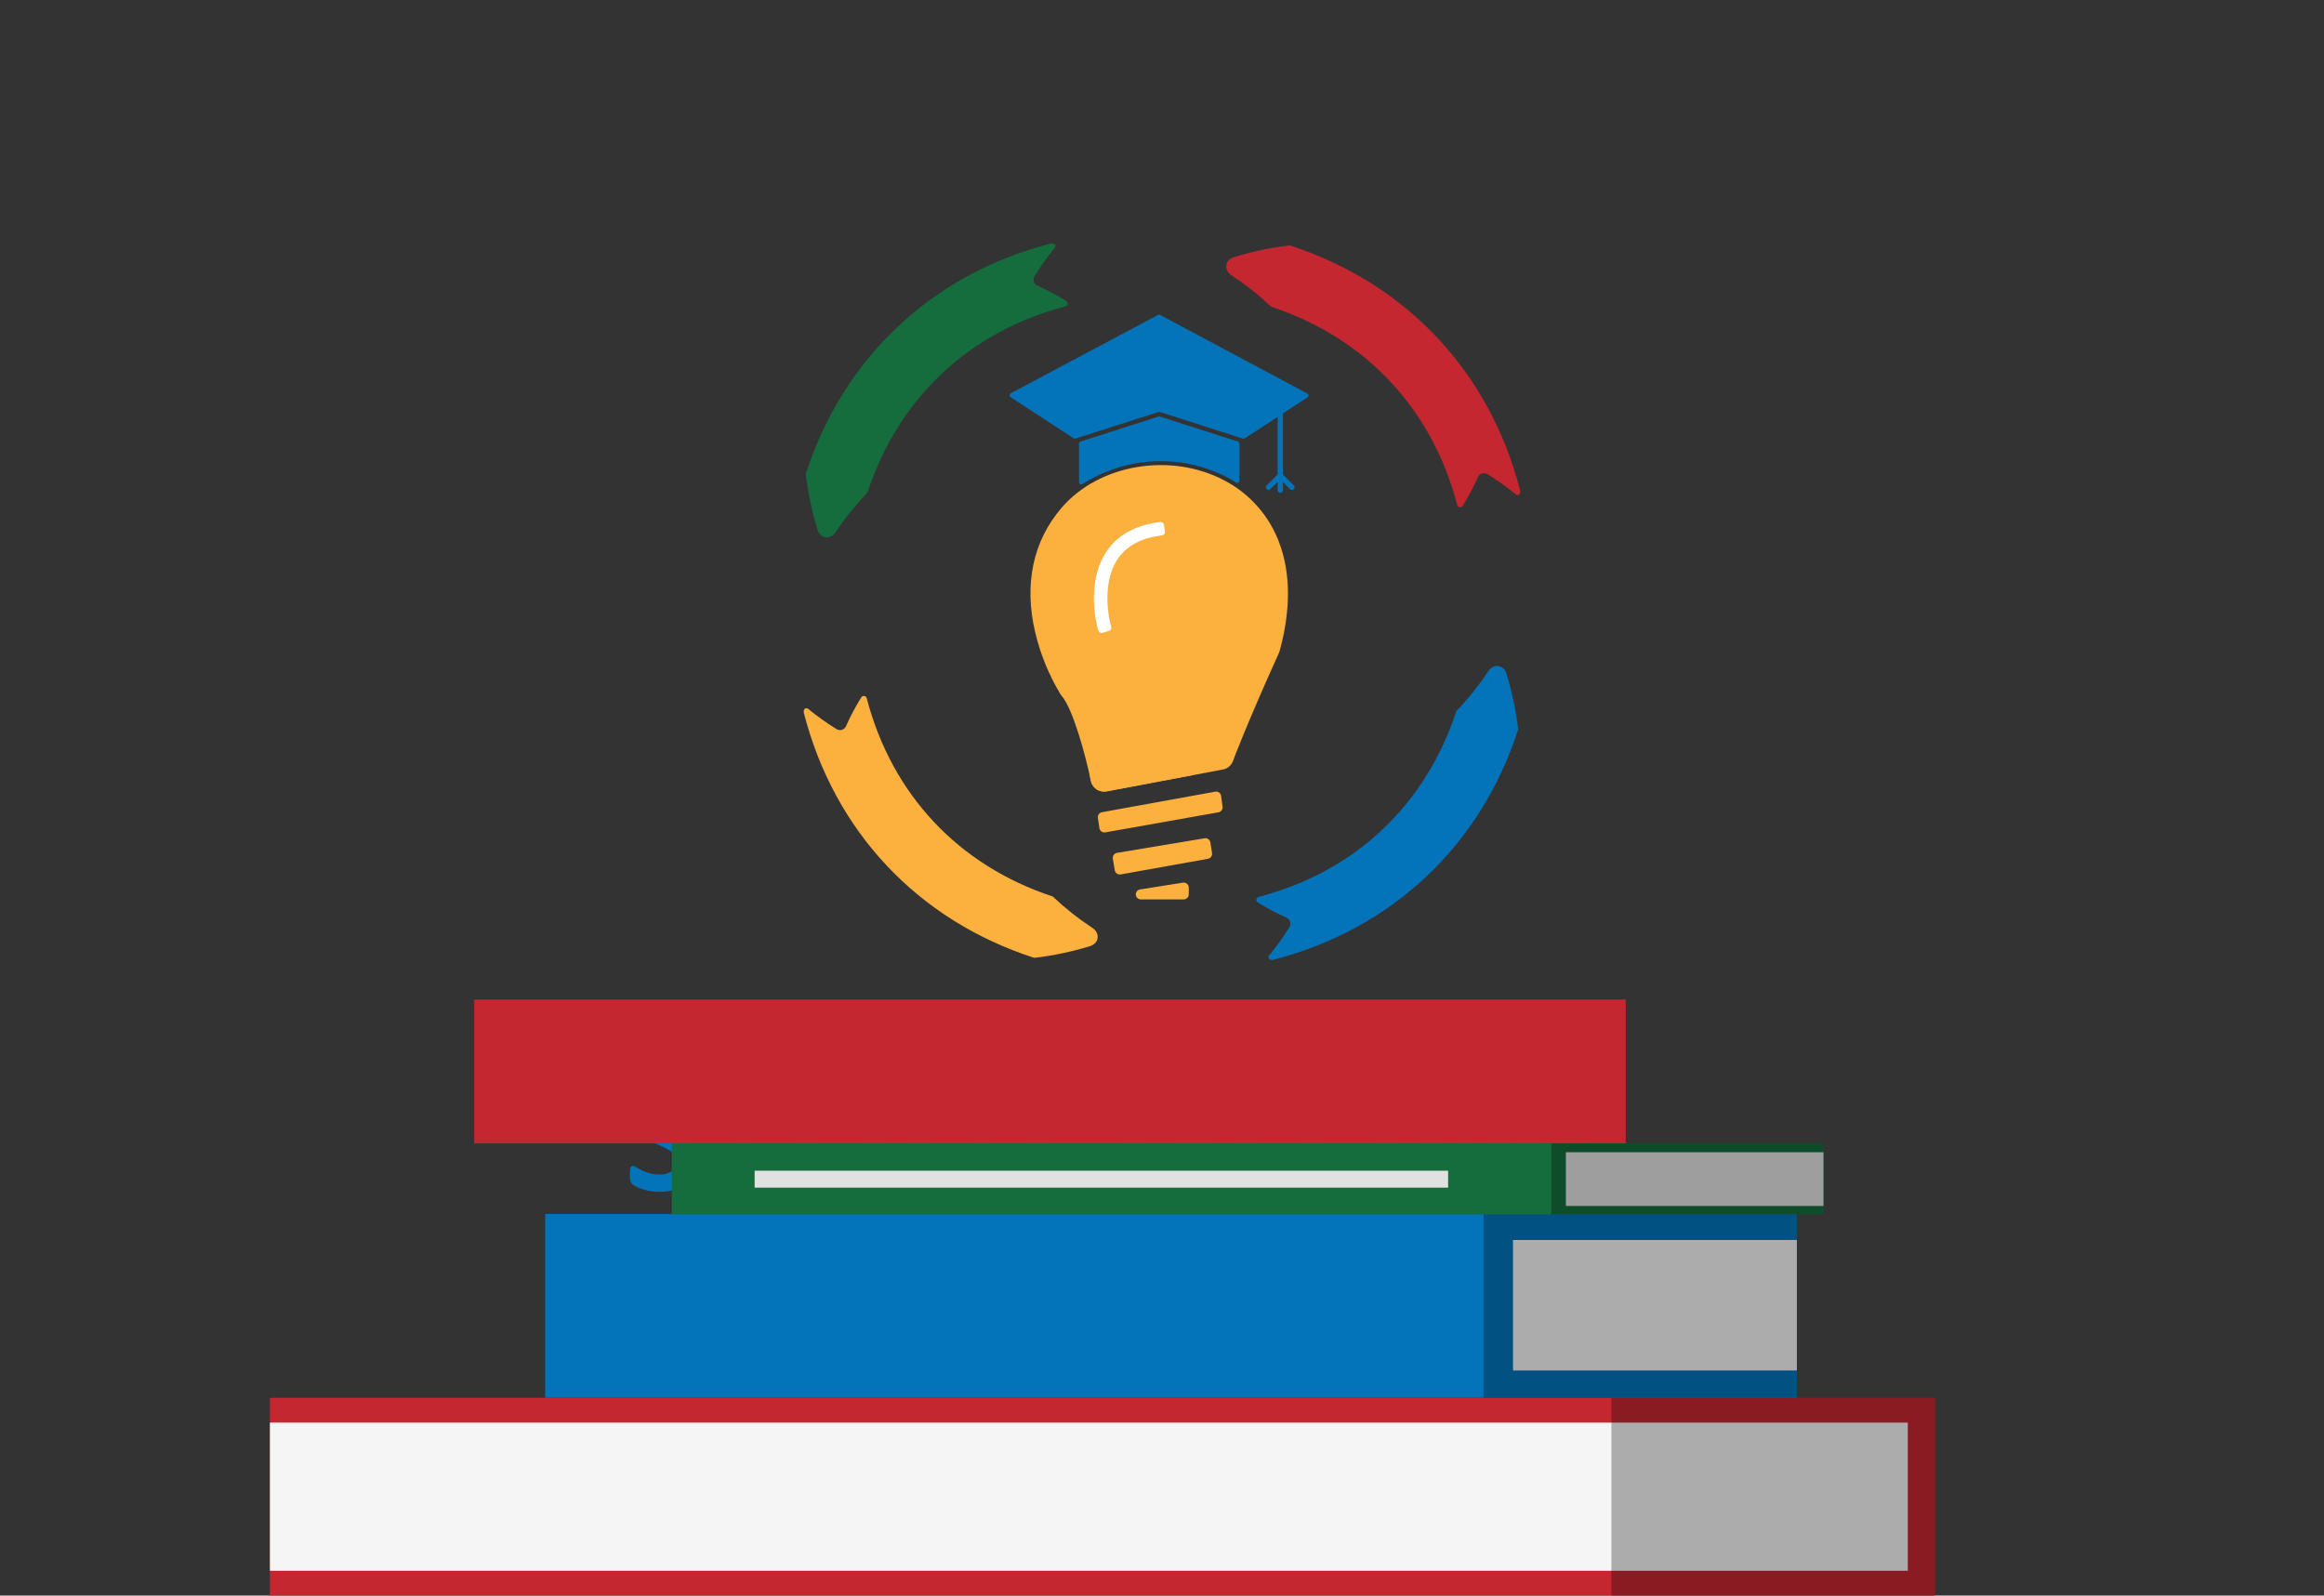 <svg width="284" height="195" viewBox="0 0 284 195" fill="none" xmlns="http://www.w3.org/2000/svg">
<rect x="0" y="0" width="284" height="195" fill="#333333" stroke="none"/>
<g clip-path="url(#clip0_290_2453)">
<path d="M150.522 33.666C149.54 33.038 149.644 31.777 150.807 31.419C153.026 30.739 155.303 30.262 157.608 29.991C171.84 34.584 182.052 45.474 185.762 59.926C185.865 60.363 185.527 60.672 185.227 60.417C184.139 59.522 182.991 58.702 181.792 57.963C181.693 57.896 181.58 57.852 181.461 57.834C181.343 57.816 181.222 57.825 181.107 57.861C180.993 57.896 180.888 57.957 180.8 58.038C180.712 58.12 180.644 58.22 180.599 58.331C180.064 59.535 179.445 60.701 178.749 61.82C178.708 61.886 178.647 61.937 178.575 61.967C178.503 61.996 178.424 62.003 178.348 61.985C178.272 61.967 178.204 61.926 178.153 61.867C178.102 61.809 178.07 61.736 178.062 61.658C174.98 49.934 166.859 41.283 155.346 37.489C153.853 36.076 152.239 34.797 150.522 33.666V33.666Z" fill="#C42730"/>
<path d="M133.474 113.387C134.455 114.015 134.352 115.276 133.189 115.635C130.969 116.314 128.693 116.792 126.388 117.063C112.156 112.469 101.944 101.58 98.234 87.127C98.131 86.691 98.469 86.382 98.769 86.637C99.857 87.531 101.004 88.351 102.204 89.09C102.303 89.158 102.416 89.202 102.534 89.219C102.653 89.237 102.774 89.228 102.888 89.192C103.003 89.157 103.108 89.097 103.196 89.015C103.284 88.934 103.352 88.834 103.396 88.722C103.932 87.518 104.55 86.353 105.246 85.233C105.288 85.167 105.349 85.116 105.421 85.087C105.493 85.057 105.572 85.051 105.648 85.069C105.724 85.086 105.792 85.127 105.843 85.186C105.894 85.245 105.926 85.318 105.933 85.395C109.015 97.119 117.137 105.771 128.65 109.564C130.143 110.977 131.757 112.257 133.474 113.387Z" fill="#FCB03E"/>
<path d="M181.852 82.059C182.48 81.077 183.741 81.18 184.099 82.343C184.779 84.563 185.257 86.839 185.528 89.145C180.934 103.376 170.045 113.589 155.592 117.299C155.156 117.402 154.846 117.063 155.102 116.764C155.996 115.676 156.816 114.528 157.555 113.329C157.622 113.229 157.667 113.116 157.684 112.998C157.702 112.879 157.693 112.758 157.657 112.644C157.622 112.53 157.561 112.424 157.48 112.337C157.399 112.249 157.299 112.18 157.187 112.136C155.983 111.6 154.817 110.982 153.698 110.286C153.632 110.245 153.581 110.184 153.551 110.112C153.522 110.04 153.516 109.96 153.533 109.885C153.551 109.809 153.592 109.741 153.651 109.689C153.709 109.638 153.783 109.607 153.86 109.599C165.554 106.542 174.186 98.444 177.975 86.902C179.408 85.405 180.705 83.784 181.852 82.059V82.059Z" fill="#0373BA"/>
<path d="M102.144 65.005C101.516 65.987 100.255 65.883 99.897 64.72C99.218 62.501 98.74 60.224 98.469 57.919C103.062 43.687 113.952 33.475 128.404 29.765C128.841 29.662 129.15 30 128.895 30.3C128 31.388 127.18 32.536 126.441 33.735C126.374 33.834 126.33 33.947 126.312 34.066C126.294 34.184 126.304 34.305 126.339 34.42C126.374 34.534 126.435 34.639 126.516 34.727C126.598 34.815 126.698 34.883 126.809 34.928C128.013 35.464 129.179 36.082 130.298 36.778C130.364 36.819 130.415 36.88 130.445 36.952C130.474 37.024 130.481 37.103 130.463 37.179C130.445 37.255 130.404 37.323 130.345 37.374C130.287 37.425 130.214 37.457 130.136 37.465C118.442 40.537 109.81 48.644 106.021 60.166C104.589 61.662 103.291 63.281 102.144 65.005V65.005Z" fill="#156C3C"/>
<path d="M144.661 109.918H139.41C139.248 109.918 139.092 109.853 138.977 109.738C138.862 109.623 138.797 109.467 138.797 109.304C138.797 109.159 138.849 109.019 138.944 108.908C139.038 108.797 139.169 108.724 139.312 108.701L144.563 107.871C144.65 107.858 144.739 107.864 144.824 107.888C144.909 107.912 144.988 107.954 145.055 108.011C145.122 108.069 145.176 108.14 145.213 108.22C145.25 108.3 145.269 108.387 145.27 108.475V109.304C145.27 109.466 145.206 109.621 145.092 109.736C144.978 109.851 144.823 109.916 144.661 109.918V109.918Z" fill="#FCB03E"/>
<path d="M147.636 104.951L136.943 106.865C136.783 106.894 136.619 106.858 136.486 106.766C136.352 106.674 136.261 106.533 136.231 106.374L135.99 104.936C135.965 104.779 136.001 104.617 136.093 104.486C136.185 104.355 136.324 104.264 136.481 104.235L147.199 102.448C147.358 102.421 147.521 102.457 147.653 102.549C147.785 102.641 147.876 102.781 147.906 102.939L148.117 104.254C148.141 104.41 148.105 104.569 148.016 104.699C147.926 104.829 147.79 104.919 147.636 104.951Z" fill="#FCB03E"/>
<path d="M148.902 99.273L135.068 101.727C134.908 101.756 134.744 101.72 134.611 101.628C134.478 101.536 134.386 101.395 134.356 101.236L134.165 99.955C134.142 99.799 134.18 99.64 134.271 99.511C134.363 99.382 134.5 99.293 134.656 99.263L148.509 96.751C148.591 96.736 148.675 96.738 148.756 96.757C148.837 96.776 148.913 96.811 148.98 96.86C149.047 96.909 149.103 96.971 149.145 97.043C149.188 97.114 149.215 97.194 149.226 97.276L149.397 98.591C149.418 98.747 149.378 98.904 149.285 99.031C149.193 99.158 149.056 99.244 148.902 99.273V99.273Z" fill="#FCB03E"/>
<path d="M159.792 48.56L152.117 53.576C152.082 53.598 152.043 53.612 152.002 53.617C151.961 53.622 151.92 53.618 151.881 53.605L141.742 50.351C141.688 50.334 141.63 50.334 141.576 50.351L131.437 53.595C131.398 53.608 131.356 53.612 131.316 53.607C131.275 53.602 131.236 53.588 131.201 53.566L123.526 48.55C123.481 48.528 123.442 48.492 123.416 48.449C123.389 48.406 123.375 48.356 123.375 48.305C123.375 48.254 123.389 48.204 123.416 48.161C123.442 48.118 123.481 48.083 123.526 48.06L141.507 38.49C141.547 38.469 141.591 38.458 141.637 38.458C141.682 38.458 141.727 38.469 141.767 38.49L159.748 48.084C159.792 48.104 159.83 48.136 159.858 48.175C159.887 48.215 159.904 48.261 159.908 48.309C159.913 48.358 159.904 48.407 159.884 48.45C159.863 48.495 159.832 48.532 159.792 48.56V48.56Z" fill="#0373BA"/>
<path d="M156.455 60.225C156.369 60.225 156.286 60.191 156.226 60.13C156.165 60.069 156.131 59.987 156.131 59.901V50.44C156.131 50.353 156.165 50.27 156.226 50.209C156.288 50.148 156.371 50.113 156.457 50.113C156.544 50.113 156.627 50.148 156.688 50.209C156.749 50.27 156.784 50.353 156.784 50.44V59.896C156.784 59.94 156.776 59.983 156.76 60.023C156.744 60.063 156.719 60.099 156.689 60.13C156.658 60.161 156.622 60.185 156.581 60.201C156.541 60.218 156.498 60.226 156.455 60.225V60.225Z" fill="#0373BA"/>
<path d="M155.032 59.877C154.966 59.878 154.901 59.86 154.846 59.824C154.791 59.789 154.749 59.737 154.724 59.676C154.699 59.616 154.693 59.549 154.706 59.485C154.72 59.421 154.753 59.362 154.801 59.317L156.17 57.948C156.2 57.918 156.236 57.894 156.276 57.877C156.315 57.861 156.358 57.852 156.401 57.852C156.444 57.852 156.486 57.861 156.526 57.877C156.565 57.894 156.601 57.918 156.631 57.948C156.662 57.978 156.686 58.014 156.702 58.054C156.718 58.093 156.727 58.136 156.727 58.179C156.727 58.222 156.718 58.264 156.702 58.303C156.686 58.343 156.662 58.379 156.631 58.409L155.247 59.783C155.19 59.84 155.113 59.874 155.032 59.877V59.877Z" fill="#0373BA"/>
<path d="M157.873 59.877C157.83 59.877 157.788 59.869 157.748 59.853C157.709 59.837 157.673 59.813 157.642 59.783L156.273 58.414C156.243 58.384 156.219 58.348 156.203 58.308C156.186 58.269 156.178 58.226 156.178 58.184C156.178 58.141 156.186 58.098 156.203 58.059C156.219 58.019 156.243 57.983 156.273 57.953C156.304 57.923 156.34 57.899 156.379 57.882C156.419 57.866 156.461 57.857 156.504 57.857C156.547 57.857 156.589 57.866 156.629 57.882C156.668 57.899 156.704 57.923 156.735 57.953L158.104 59.322C158.151 59.367 158.184 59.425 158.198 59.49C158.212 59.554 158.206 59.621 158.181 59.681C158.156 59.742 158.113 59.794 158.058 59.829C158.003 59.865 157.939 59.883 157.873 59.882V59.877Z" fill="#0373BA"/>
<path d="M148.475 60.736C142.998 57.835 135.451 59.057 131.652 63.464C128.679 66.899 127.776 71.272 128.953 76.415C129.531 78.862 130.473 81.209 131.746 83.378C133.645 85.704 135.151 91.314 135.829 94.175L148.308 91.824C149.005 90.052 150.762 85.704 153.952 78.652C156.17 70.28 154.177 63.754 148.475 60.736Z" fill="#FCB03E"/>
<path d="M133.306 95.435C133.392 95.855 133.639 96.224 133.994 96.463C134.35 96.701 134.785 96.791 135.206 96.711L145.904 94.694H133.164C133.203 94.954 133.257 95.205 133.306 95.435Z" fill="#FCB03E"/>
<path d="M134.901 96.741C134.525 96.74 134.162 96.609 133.872 96.372C133.581 96.134 133.381 95.803 133.306 95.436C132.653 92.251 131.102 86.603 129.733 85.032C129.683 84.975 129.637 84.914 129.596 84.851C128.177 82.498 127.132 79.938 126.499 77.264C125.12 71.375 126.239 66.119 129.733 62.051C134.336 56.712 143.072 55.249 149.628 58.719C152.731 60.339 155.121 63.055 156.331 66.34C157.725 70.065 157.745 74.496 156.395 79.506C156.373 79.592 156.343 79.676 156.307 79.757C152.342 88.516 150.688 92.938 150.673 93.007C150.575 93.27 150.411 93.504 150.196 93.686C149.981 93.867 149.723 93.99 149.446 94.042L135.215 96.727C135.111 96.742 135.006 96.746 134.901 96.741V96.741ZM132.295 83.001C134.091 85.199 135.514 90.499 136.152 93.208L147.93 90.985C148.588 89.311 150.246 85.204 153.264 78.54C155.355 70.629 153.47 64.46 148.087 61.609C142.91 58.866 135.779 60.024 132.192 64.186C129.385 67.444 128.526 71.547 129.645 76.42C130.194 78.735 131.088 80.955 132.295 83.005V83.001Z" fill="#FCB03E"/>
<path d="M141.659 56.358C144.54 56.319 147.386 56.994 149.943 58.321C150.326 58.524 150.696 58.74 151.052 58.969C151.092 58.994 151.138 59.008 151.185 59.01C151.232 59.012 151.279 59.001 151.321 58.978C151.362 58.956 151.397 58.923 151.422 58.882C151.446 58.842 151.459 58.795 151.46 58.748V54.223C151.459 54.165 151.44 54.109 151.406 54.062C151.372 54.016 151.323 53.981 151.268 53.963L141.743 50.906C141.689 50.889 141.63 50.889 141.576 50.906L132.051 53.963C131.995 53.981 131.947 54.016 131.913 54.062C131.878 54.109 131.86 54.165 131.859 54.223V58.93C131.86 58.979 131.873 59.027 131.898 59.069C131.923 59.111 131.959 59.146 132.002 59.169C132.045 59.193 132.094 59.205 132.143 59.203C132.192 59.201 132.24 59.187 132.281 59.16C135.084 57.368 138.333 56.398 141.659 56.358V56.358Z" fill="#0373BA"/>
<path d="M134.7 77.342C134.596 77.365 134.487 77.347 134.396 77.292C134.305 77.238 134.238 77.15 134.209 77.048L134.106 76.665C134.047 76.444 132.688 71.267 135.166 67.473C136.462 65.51 138.543 64.274 141.354 63.857L141.747 63.798C141.803 63.787 141.86 63.788 141.915 63.8C141.97 63.813 142.022 63.836 142.068 63.869C142.114 63.902 142.153 63.944 142.182 63.993C142.211 64.041 142.23 64.095 142.238 64.151L142.356 64.936C142.366 64.992 142.365 65.049 142.353 65.104C142.341 65.159 142.317 65.212 142.284 65.257C142.251 65.303 142.209 65.342 142.161 65.371C142.112 65.4 142.058 65.419 142.002 65.427L141.61 65.486C139.279 65.834 137.576 66.806 136.545 68.381C134.46 71.566 135.682 76.204 135.696 76.233L135.799 76.616C135.822 76.72 135.804 76.829 135.75 76.92C135.695 77.011 135.607 77.078 135.505 77.107L134.7 77.342Z" fill="white"/>
<path d="M85.403 141.556C85.403 142.234 85.277 142.83 85.024 143.342C84.772 143.854 84.429 144.283 83.997 144.629C83.564 144.968 83.059 145.224 82.48 145.397C81.901 145.57 81.283 145.657 80.624 145.657C80.178 145.657 79.763 145.62 79.377 145.547C78.998 145.474 78.662 145.387 78.369 145.288C78.077 145.181 77.83 145.071 77.631 144.958C77.438 144.845 77.298 144.745 77.212 144.659C77.125 144.572 77.062 144.449 77.022 144.29C76.989 144.123 76.972 143.887 76.972 143.581C76.972 143.375 76.979 143.202 76.992 143.063C77.006 142.923 77.026 142.81 77.052 142.723C77.085 142.637 77.125 142.577 77.172 142.544C77.225 142.504 77.285 142.484 77.352 142.484C77.445 142.484 77.574 142.54 77.741 142.653C77.914 142.76 78.133 142.88 78.399 143.013C78.665 143.146 78.981 143.269 79.347 143.382C79.72 143.488 80.149 143.541 80.634 143.541C80.954 143.541 81.24 143.505 81.492 143.432C81.745 143.352 81.958 143.242 82.131 143.102C82.31 142.963 82.447 142.79 82.54 142.584C82.633 142.377 82.68 142.148 82.68 141.895C82.68 141.602 82.6 141.353 82.44 141.147C82.281 140.934 82.071 140.748 81.812 140.588C81.559 140.422 81.269 140.269 80.944 140.129C80.618 139.983 80.282 139.83 79.936 139.67C79.59 139.51 79.254 139.331 78.928 139.131C78.602 138.925 78.309 138.682 78.05 138.403C77.797 138.117 77.591 137.781 77.431 137.395C77.272 137.009 77.192 136.547 77.192 136.008C77.192 135.39 77.305 134.848 77.531 134.382C77.764 133.91 78.073 133.52 78.459 133.214C78.852 132.902 79.311 132.669 79.836 132.516C80.368 132.363 80.93 132.287 81.522 132.287C81.828 132.287 82.134 132.31 82.44 132.356C82.746 132.403 83.032 132.466 83.298 132.546C83.564 132.626 83.8 132.716 84.007 132.815C84.213 132.915 84.349 132.998 84.416 133.065C84.482 133.131 84.525 133.188 84.546 133.234C84.572 133.281 84.592 133.344 84.605 133.424C84.625 133.497 84.639 133.594 84.645 133.713C84.652 133.826 84.655 133.969 84.655 134.142C84.655 134.335 84.649 134.498 84.635 134.631C84.629 134.764 84.612 134.874 84.585 134.961C84.565 135.047 84.532 135.11 84.486 135.15C84.446 135.19 84.389 135.21 84.316 135.21C84.243 135.21 84.126 135.163 83.967 135.07C83.807 134.977 83.611 134.877 83.378 134.771C83.145 134.658 82.876 134.558 82.57 134.472C82.264 134.379 81.928 134.332 81.562 134.332C81.276 134.332 81.027 134.369 80.814 134.442C80.601 134.508 80.421 134.605 80.275 134.731C80.135 134.851 80.029 134.997 79.956 135.17C79.889 135.343 79.856 135.526 79.856 135.719C79.856 136.005 79.932 136.254 80.085 136.467C80.245 136.673 80.455 136.86 80.714 137.026C80.98 137.186 81.279 137.339 81.612 137.485C81.945 137.625 82.284 137.774 82.63 137.934C82.976 138.094 83.315 138.277 83.647 138.483C83.98 138.682 84.276 138.925 84.535 139.211C84.795 139.49 85.004 139.823 85.164 140.209C85.324 140.588 85.403 141.037 85.403 141.556ZM95.8 133.594C95.8 133.787 95.79 133.953 95.77 134.093C95.757 134.226 95.734 134.335 95.701 134.422C95.667 134.502 95.624 134.561 95.571 134.601C95.524 134.641 95.471 134.661 95.411 134.661H92.178V145.068C92.178 145.135 92.155 145.194 92.109 145.248C92.069 145.301 91.999 145.344 91.899 145.377C91.799 145.411 91.663 145.437 91.49 145.457C91.324 145.477 91.114 145.487 90.861 145.487C90.609 145.487 90.396 145.477 90.223 145.457C90.056 145.437 89.924 145.411 89.824 145.377C89.724 145.344 89.651 145.301 89.604 145.248C89.564 145.194 89.544 145.135 89.544 145.068V134.661H86.311C86.245 134.661 86.189 134.641 86.142 134.601C86.095 134.561 86.055 134.502 86.022 134.422C85.989 134.335 85.962 134.226 85.942 134.093C85.929 133.953 85.922 133.787 85.922 133.594C85.922 133.394 85.929 133.224 85.942 133.085C85.962 132.945 85.989 132.835 86.022 132.755C86.055 132.669 86.095 132.609 86.142 132.576C86.189 132.536 86.245 132.516 86.311 132.516H95.411C95.471 132.516 95.524 132.536 95.571 132.576C95.624 132.609 95.667 132.669 95.701 132.755C95.734 132.835 95.757 132.945 95.77 133.085C95.79 133.224 95.8 133.394 95.8 133.594ZM107.863 140.618C107.863 141.41 107.747 142.118 107.514 142.743C107.281 143.369 106.939 143.897 106.487 144.33C106.034 144.762 105.475 145.091 104.81 145.317C104.145 145.544 103.38 145.657 102.515 145.657C101.704 145.657 100.975 145.557 100.33 145.357C99.685 145.151 99.14 144.842 98.694 144.429C98.248 144.017 97.906 143.505 97.666 142.893C97.433 142.274 97.317 141.553 97.317 140.728V132.875C97.317 132.809 97.337 132.749 97.377 132.696C97.417 132.642 97.487 132.599 97.586 132.566C97.693 132.533 97.829 132.506 97.996 132.486C98.162 132.466 98.375 132.456 98.634 132.456C98.887 132.456 99.096 132.466 99.263 132.486C99.429 132.506 99.562 132.533 99.662 132.566C99.761 132.599 99.831 132.642 99.871 132.696C99.918 132.749 99.941 132.809 99.941 132.875V140.498C99.941 141.01 100.004 141.456 100.131 141.835C100.257 142.208 100.437 142.517 100.67 142.763C100.909 143.009 101.192 143.196 101.518 143.322C101.85 143.442 102.219 143.502 102.625 143.502C103.038 143.502 103.407 143.438 103.733 143.312C104.059 143.186 104.335 143.003 104.561 142.763C104.787 142.517 104.96 142.218 105.08 141.865C105.206 141.506 105.269 141.1 105.269 140.648V132.875C105.269 132.809 105.289 132.749 105.329 132.696C105.369 132.642 105.439 132.599 105.539 132.566C105.638 132.533 105.771 132.506 105.938 132.486C106.111 132.466 106.324 132.456 106.576 132.456C106.829 132.456 107.035 132.466 107.195 132.486C107.361 132.506 107.494 132.533 107.594 132.566C107.694 132.599 107.764 132.642 107.804 132.696C107.844 132.749 107.863 132.809 107.863 132.875V140.618ZM121.403 138.782C121.403 139.966 121.247 140.98 120.934 141.825C120.628 142.663 120.186 143.349 119.607 143.881C119.029 144.413 118.323 144.805 117.492 145.058C116.667 145.304 115.683 145.427 114.539 145.427H111.455C111.236 145.427 111.05 145.364 110.897 145.238C110.75 145.105 110.677 144.892 110.677 144.599V133.344C110.677 133.052 110.75 132.842 110.897 132.716C111.05 132.583 111.236 132.516 111.455 132.516H114.768C115.919 132.516 116.893 132.652 117.692 132.925C118.496 133.191 119.172 133.59 119.717 134.122C120.269 134.648 120.688 135.3 120.974 136.078C121.26 136.856 121.403 137.758 121.403 138.782ZM118.689 138.872C118.689 138.26 118.616 137.691 118.47 137.166C118.33 136.64 118.101 136.185 117.781 135.799C117.469 135.413 117.063 135.114 116.564 134.901C116.072 134.681 115.423 134.571 114.618 134.571H113.291V143.352H114.658C115.377 143.352 115.982 143.259 116.474 143.072C116.967 142.886 117.376 142.607 117.702 142.234C118.034 141.855 118.28 141.386 118.44 140.828C118.606 140.269 118.689 139.617 118.689 138.872ZM128.228 140.528V145.068C128.228 145.135 128.205 145.194 128.158 145.248C128.118 145.301 128.048 145.344 127.949 145.377C127.849 145.411 127.713 145.437 127.54 145.457C127.373 145.477 127.164 145.487 126.911 145.487C126.652 145.487 126.439 145.477 126.272 145.457C126.106 145.437 125.97 145.411 125.863 145.377C125.764 145.344 125.694 145.301 125.654 145.248C125.614 145.194 125.594 145.135 125.594 145.068V140.528L122.062 133.494C121.935 133.248 121.852 133.058 121.812 132.925C121.779 132.785 121.799 132.682 121.872 132.616C121.952 132.543 122.095 132.499 122.301 132.486C122.507 132.466 122.794 132.456 123.159 132.456C123.465 132.456 123.708 132.463 123.888 132.476C124.074 132.489 124.22 132.516 124.327 132.556C124.433 132.589 124.51 132.636 124.556 132.696C124.609 132.755 124.659 132.832 124.706 132.925L126.143 136.098C126.282 136.404 126.419 136.727 126.552 137.066C126.691 137.405 126.831 137.761 126.971 138.134H126.991C127.117 137.774 127.247 137.425 127.38 137.086C127.513 136.747 127.643 136.424 127.769 136.118L129.186 132.965C129.219 132.859 129.259 132.775 129.306 132.716C129.359 132.649 129.435 132.596 129.535 132.556C129.635 132.516 129.771 132.489 129.944 132.476C130.117 132.463 130.347 132.456 130.633 132.456C131.012 132.456 131.305 132.466 131.511 132.486C131.724 132.499 131.867 132.543 131.94 132.616C132.02 132.682 132.04 132.785 132 132.925C131.96 133.065 131.88 133.254 131.76 133.494L128.228 140.528ZM148.613 134.522C148.613 134.714 148.603 134.881 148.583 135.02C148.569 135.16 148.546 135.273 148.513 135.36C148.486 135.44 148.45 135.496 148.403 135.529C148.363 135.563 148.313 135.579 148.253 135.579C148.167 135.579 148.027 135.519 147.834 135.4C147.641 135.28 147.385 135.15 147.066 135.01C146.747 134.871 146.364 134.741 145.919 134.621C145.48 134.502 144.967 134.442 144.382 134.442C143.757 134.442 143.191 134.551 142.686 134.771C142.18 134.984 141.748 135.29 141.389 135.689C141.03 136.081 140.753 136.557 140.561 137.116C140.368 137.668 140.271 138.28 140.271 138.952C140.271 139.69 140.368 140.342 140.561 140.907C140.76 141.466 141.036 141.935 141.389 142.314C141.741 142.693 142.164 142.979 142.656 143.172C143.155 143.365 143.704 143.462 144.302 143.462C144.595 143.462 144.884 143.428 145.17 143.362C145.456 143.295 145.722 143.196 145.969 143.063V140.069H143.524C143.404 140.069 143.311 139.996 143.245 139.85C143.178 139.697 143.145 139.441 143.145 139.081C143.145 138.895 143.151 138.739 143.165 138.612C143.185 138.486 143.211 138.386 143.245 138.313C143.278 138.233 143.318 138.177 143.364 138.143C143.411 138.104 143.464 138.084 143.524 138.084H147.884C147.991 138.084 148.084 138.104 148.164 138.143C148.25 138.177 148.323 138.23 148.383 138.303C148.45 138.376 148.5 138.466 148.533 138.573C148.566 138.672 148.583 138.789 148.583 138.922V144.06C148.583 144.26 148.546 144.436 148.473 144.589C148.406 144.735 148.263 144.852 148.044 144.938C147.831 145.025 147.565 145.115 147.246 145.208C146.926 145.301 146.594 145.381 146.248 145.447C145.909 145.514 145.563 145.564 145.21 145.597C144.864 145.63 144.515 145.647 144.163 145.647C143.132 145.647 142.207 145.5 141.389 145.208C140.577 144.908 139.889 144.479 139.323 143.921C138.758 143.355 138.326 142.67 138.026 141.865C137.727 141.054 137.577 140.136 137.577 139.111C137.577 138.054 137.737 137.106 138.056 136.268C138.375 135.423 138.828 134.708 139.413 134.122C139.998 133.53 140.704 133.078 141.528 132.765C142.36 132.453 143.284 132.297 144.302 132.297C144.861 132.297 145.37 132.336 145.829 132.416C146.288 132.489 146.687 132.583 147.026 132.696C147.372 132.802 147.658 132.918 147.884 133.045C148.11 133.171 148.267 133.281 148.353 133.374C148.446 133.467 148.513 133.6 148.553 133.773C148.593 133.94 148.613 134.189 148.613 134.522ZM158.381 144.33C158.381 144.529 158.371 144.699 158.351 144.839C158.338 144.972 158.314 145.085 158.281 145.178C158.248 145.264 158.205 145.327 158.151 145.367C158.105 145.407 158.048 145.427 157.982 145.427H152.065C151.845 145.427 151.659 145.364 151.506 145.238C151.36 145.105 151.287 144.892 151.287 144.599V132.875C151.287 132.809 151.307 132.749 151.347 132.696C151.393 132.642 151.466 132.599 151.566 132.566C151.666 132.533 151.799 132.506 151.965 132.486C152.138 132.466 152.351 132.456 152.604 132.456C152.863 132.456 153.076 132.466 153.242 132.486C153.409 132.506 153.542 132.533 153.641 132.566C153.741 132.599 153.811 132.642 153.851 132.696C153.897 132.749 153.921 132.809 153.921 132.875V143.262H157.982C158.048 143.262 158.105 143.282 158.151 143.322C158.205 143.355 158.248 143.415 158.281 143.502C158.314 143.581 158.338 143.691 158.351 143.831C158.371 143.964 158.381 144.13 158.381 144.33ZM171.182 138.822C171.182 139.893 171.049 140.851 170.783 141.696C170.517 142.54 170.121 143.259 169.596 143.851C169.07 144.436 168.418 144.885 167.64 145.198C166.869 145.504 165.974 145.657 164.956 145.657C163.952 145.657 163.074 145.527 162.322 145.268C161.577 145.002 160.955 144.599 160.456 144.06C159.957 143.521 159.581 142.836 159.329 142.005C159.083 141.173 158.96 140.189 158.96 139.051C158.96 138.007 159.093 137.069 159.359 136.238C159.625 135.4 160.021 134.688 160.546 134.102C161.072 133.517 161.72 133.068 162.492 132.755C163.27 132.443 164.171 132.287 165.196 132.287C166.173 132.287 167.035 132.416 167.78 132.676C168.532 132.935 169.157 133.334 169.656 133.873C170.161 134.412 170.54 135.094 170.793 135.918C171.053 136.737 171.182 137.704 171.182 138.822ZM168.428 138.962C168.428 138.283 168.375 137.668 168.269 137.116C168.162 136.557 167.979 136.081 167.72 135.689C167.467 135.29 167.128 134.984 166.702 134.771C166.277 134.551 165.744 134.442 165.106 134.442C164.461 134.442 163.922 134.565 163.489 134.811C163.057 135.05 162.708 135.373 162.442 135.779C162.176 136.185 161.986 136.66 161.873 137.206C161.767 137.744 161.713 138.316 161.713 138.922C161.713 139.627 161.767 140.262 161.873 140.828C161.979 141.386 162.159 141.865 162.412 142.264C162.665 142.663 163.004 142.969 163.43 143.182C163.855 143.388 164.391 143.492 165.036 143.492C165.681 143.492 166.22 143.372 166.652 143.132C167.085 142.893 167.434 142.567 167.7 142.155C167.966 141.742 168.152 141.263 168.259 140.718C168.372 140.166 168.428 139.58 168.428 138.962ZM186.728 144.759C186.688 144.918 186.631 145.048 186.558 145.148C186.491 145.241 186.388 145.314 186.249 145.367C186.109 145.414 185.929 145.444 185.71 145.457C185.49 145.477 185.211 145.487 184.872 145.487C184.493 145.487 184.187 145.477 183.954 145.457C183.728 145.444 183.548 145.414 183.415 145.367C183.282 145.314 183.186 145.241 183.126 145.148C183.066 145.048 183.019 144.918 182.986 144.759L180.921 136.577H180.901L178.945 144.759C178.912 144.912 178.865 145.038 178.805 145.138C178.745 145.231 178.649 145.304 178.516 145.357C178.39 145.411 178.213 145.444 177.987 145.457C177.768 145.477 177.475 145.487 177.109 145.487C176.723 145.487 176.414 145.477 176.181 145.457C175.955 145.444 175.775 145.414 175.642 145.367C175.509 145.314 175.413 145.241 175.353 145.148C175.293 145.048 175.243 144.918 175.203 144.759L172.27 133.494C172.21 133.254 172.177 133.068 172.17 132.935C172.163 132.795 172.2 132.689 172.28 132.616C172.366 132.543 172.503 132.499 172.689 132.486C172.882 132.466 173.148 132.456 173.487 132.456C173.8 132.456 174.046 132.463 174.226 132.476C174.412 132.483 174.551 132.506 174.645 132.546C174.738 132.579 174.801 132.632 174.834 132.706C174.867 132.772 174.894 132.869 174.914 132.995L177.179 142.883H177.189L179.544 133.065C179.57 132.938 179.604 132.835 179.643 132.755C179.69 132.676 179.763 132.616 179.863 132.576C179.969 132.529 180.112 132.499 180.292 132.486C180.472 132.466 180.711 132.456 181.01 132.456C181.33 132.456 181.582 132.463 181.769 132.476C181.962 132.489 182.108 132.519 182.208 132.566C182.314 132.606 182.391 132.666 182.437 132.746C182.484 132.825 182.52 132.932 182.547 133.065L184.982 142.883H185.001L187.266 133.025C187.286 132.918 187.313 132.829 187.346 132.755C187.38 132.676 187.443 132.616 187.536 132.576C187.629 132.529 187.762 132.499 187.935 132.486C188.108 132.466 188.351 132.456 188.663 132.456C188.956 132.456 189.182 132.466 189.342 132.486C189.508 132.499 189.628 132.543 189.701 132.616C189.774 132.689 189.804 132.799 189.791 132.945C189.784 133.085 189.751 133.278 189.691 133.524L186.728 144.759ZM199.21 141.556C199.21 142.234 199.083 142.83 198.831 143.342C198.578 143.854 198.235 144.283 197.803 144.629C197.371 144.968 196.865 145.224 196.286 145.397C195.708 145.57 195.089 145.657 194.43 145.657C193.985 145.657 193.569 145.62 193.183 145.547C192.804 145.474 192.468 145.387 192.175 145.288C191.883 145.181 191.637 145.071 191.437 144.958C191.244 144.845 191.105 144.745 191.018 144.659C190.932 144.572 190.868 144.449 190.828 144.29C190.795 144.123 190.779 143.887 190.779 143.581C190.779 143.375 190.785 143.202 190.799 143.063C190.812 142.923 190.832 142.81 190.858 142.723C190.892 142.637 190.932 142.577 190.978 142.544C191.031 142.504 191.091 142.484 191.158 142.484C191.251 142.484 191.381 142.54 191.547 142.653C191.72 142.76 191.939 142.88 192.205 143.013C192.471 143.146 192.787 143.269 193.153 143.382C193.526 143.488 193.955 143.541 194.44 143.541C194.76 143.541 195.046 143.505 195.299 143.432C195.551 143.352 195.764 143.242 195.937 143.102C196.117 142.963 196.253 142.79 196.346 142.584C196.439 142.377 196.486 142.148 196.486 141.895C196.486 141.602 196.406 141.353 196.246 141.147C196.087 140.934 195.877 140.748 195.618 140.588C195.365 140.422 195.076 140.269 194.75 140.129C194.424 139.983 194.088 139.83 193.742 139.67C193.396 139.51 193.06 139.331 192.734 139.131C192.408 138.925 192.116 138.682 191.856 138.403C191.603 138.117 191.397 137.781 191.238 137.395C191.078 137.009 190.998 136.547 190.998 136.008C190.998 135.39 191.111 134.848 191.337 134.382C191.57 133.91 191.879 133.52 192.265 133.214C192.658 132.902 193.117 132.669 193.642 132.516C194.174 132.363 194.736 132.287 195.328 132.287C195.634 132.287 195.94 132.31 196.246 132.356C196.552 132.403 196.838 132.466 197.104 132.546C197.371 132.626 197.607 132.716 197.813 132.815C198.019 132.915 198.155 132.998 198.222 133.065C198.289 133.131 198.332 133.188 198.352 133.234C198.378 133.281 198.398 133.344 198.412 133.424C198.432 133.497 198.445 133.594 198.451 133.713C198.458 133.826 198.461 133.969 198.461 134.142C198.461 134.335 198.455 134.498 198.442 134.631C198.435 134.764 198.418 134.874 198.392 134.961C198.372 135.047 198.338 135.11 198.292 135.15C198.252 135.19 198.195 135.21 198.122 135.21C198.049 135.21 197.933 135.163 197.773 135.07C197.613 134.977 197.417 134.877 197.184 134.771C196.952 134.658 196.682 134.558 196.376 134.472C196.07 134.379 195.734 134.332 195.368 134.332C195.082 134.332 194.833 134.369 194.62 134.442C194.407 134.508 194.228 134.605 194.081 134.731C193.942 134.851 193.835 134.997 193.762 135.17C193.695 135.343 193.662 135.526 193.662 135.719C193.662 136.005 193.739 136.254 193.892 136.467C194.051 136.673 194.261 136.86 194.52 137.026C194.786 137.186 195.086 137.339 195.418 137.485C195.751 137.625 196.09 137.774 196.436 137.934C196.782 138.094 197.121 138.277 197.454 138.483C197.786 138.682 198.082 138.925 198.342 139.211C198.601 139.49 198.811 139.823 198.97 140.209C199.13 140.588 199.21 141.037 199.21 141.556Z" fill="#0373BA"/>
<path d="M236.457 170.826H32.986V195.098H236.457V170.826Z" fill="#C42730"/>
<path d="M233.14 173.859H32.986V191.967H233.14V173.859Z" fill="#F5F5F5"/>
<path opacity="0.3" d="M236.457 170.826H196.918V195.098H236.457V170.826Z" fill="black"/>
<path d="M219.497 148.365H66.621V170.821H219.497V148.365Z" fill="#0373BA"/>
<path d="M219.585 148.355H181.293V170.836H219.585V148.355Z" fill="#0373BA"/>
<path d="M219.585 151.54H184.895V167.489H219.585V151.54Z" fill="#F5F5F5"/>
<path opacity="0.3" d="M219.585 148.355H181.293V170.836H219.585V148.355Z" fill="black"/>
<path d="M222.815 139.733H82.1V148.404H222.815V139.733Z" fill="#156C3C"/>
<path d="M222.814 140.817H191.357V147.383H222.814V140.817Z" fill="#E1E1E1"/>
<path opacity="0.3" d="M222.809 139.733H189.576V148.404H222.809V139.733Z" fill="black"/>
<path d="M176.965 143.075H92.219V145.146H176.965V143.075Z" fill="#E1E1E1"/>
<path d="M198.67 122.159H57.955V139.733H198.67V122.159Z" fill="#C42730"/>
</g>
<defs>
<clipPath id="clip0_290_2453">
<rect width="284" height="195" fill="white"/>
</clipPath>
</defs>
</svg>
